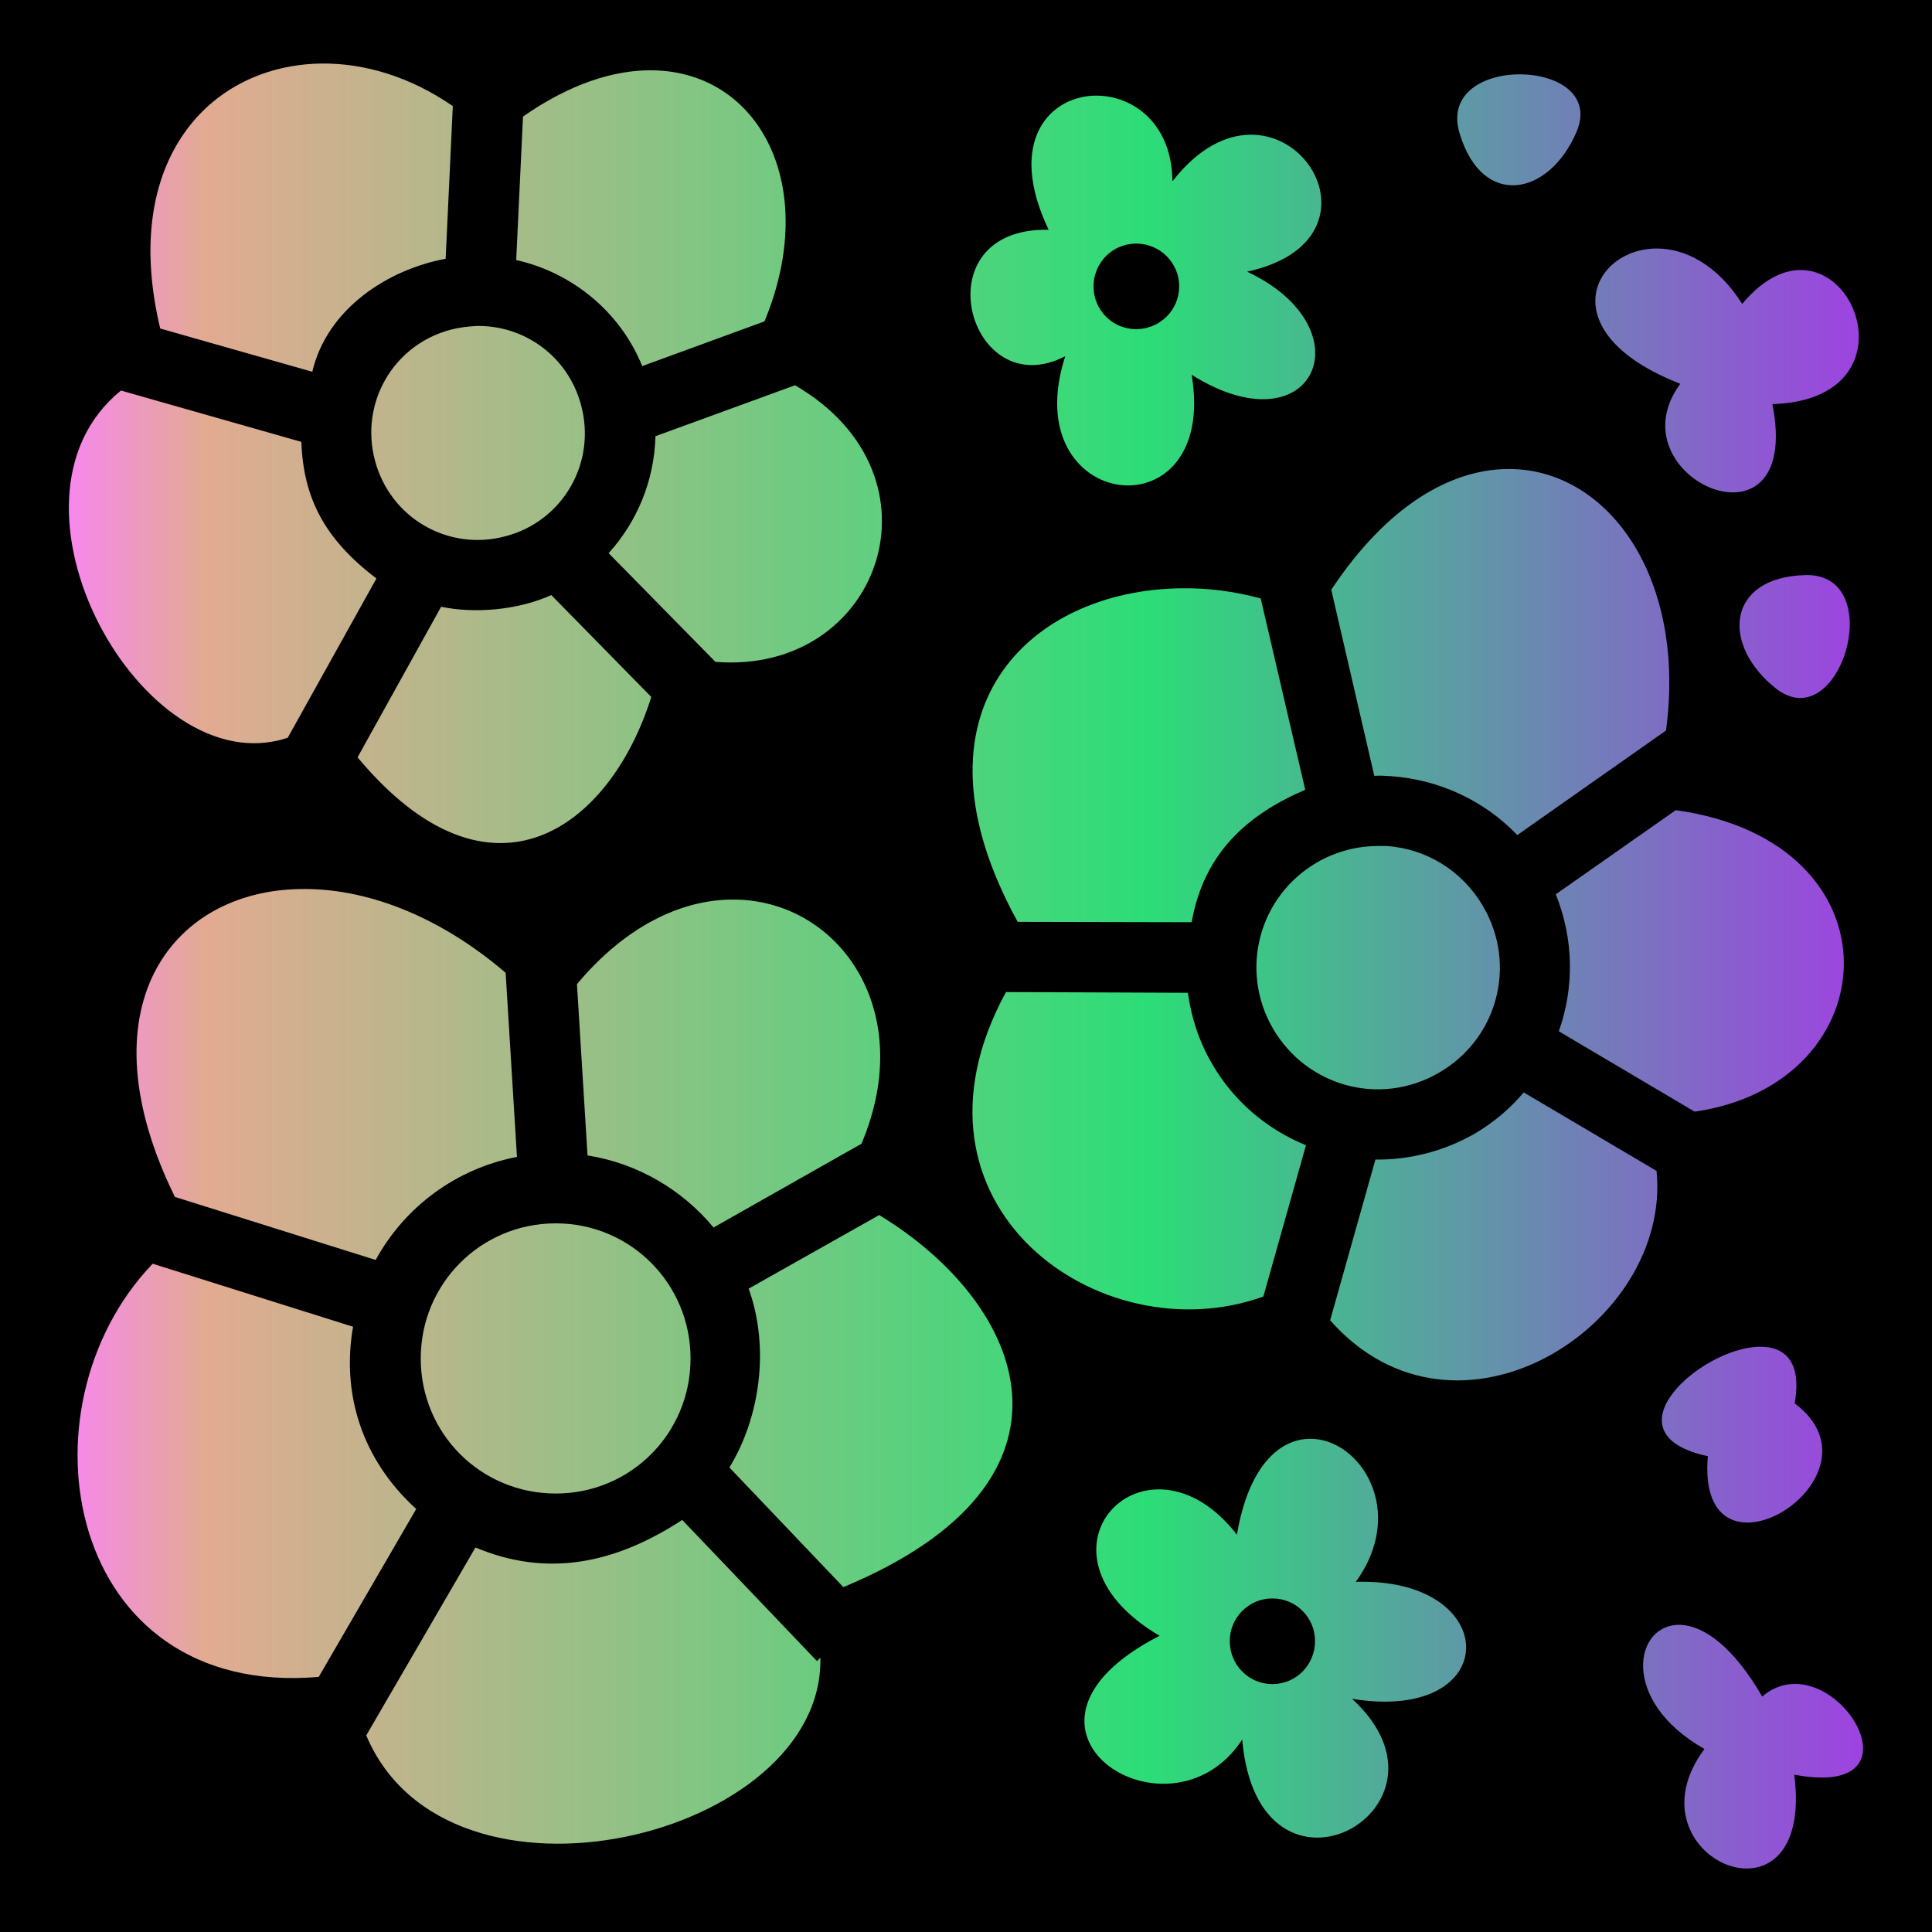 <?xml version="1.0" encoding="UTF-8" standalone="no"?>
<!DOCTYPE svg PUBLIC "-//W3C//DTD SVG 1.1//EN" "http://www.w3.org/Graphics/SVG/1.1/DTD/svg11.dtd">
<svg width="100%" height="100%" viewBox="0 0 512 512" version="1.1" xmlns="http://www.w3.org/2000/svg" xmlns:xlink="http://www.w3.org/1999/xlink" xml:space="preserve" xmlns:serif="http://www.serif.com/" style="fill-rule:evenodd;clip-rule:evenodd;stroke-linejoin:round;stroke-miterlimit:2;">
    <rect x="0" y="0" width="512" height="512" style="fill-rule:nonzero;"/>
    <g>
        <path d="M85.16,16.84C55.86,17.22 31.76,42.25 42.46,87.06L82.76,98.52C86.68,81.82 102.8,71.4 118.1,68.58L120,28.12C108.8,20.36 96.56,16.69 85.16,16.84ZM172.8,18.63C162.6,18.53 151,22.25 138.6,30.89L136.8,68.91C151.5,72.2 164.3,82.49 170.2,97.02L202.6,85.17C217.4,49.41 201.3,18.92 172.8,18.63ZM403.1,19.69C393.4,19.59 383.6,24.64 386.8,35.29C392.8,55.43 410.5,52.02 417.8,34.95C422,25.03 412.7,19.79 403,19.7L403.1,19.69ZM290.8,25.34C278.4,25.2 266.6,37.24 277.9,60.89C243.7,60.18 256.6,107.7 282.3,94.4C268.9,135.8 323,142.3 315.8,99.32C348.1,119.6 362.7,87.17 330.5,71.99C372.7,62.82 337.9,12.95 310.7,48.07C310.6,32.94 300.5,25.46 290.8,25.35L290.8,25.34ZM301.1,64.55C307.4,64.55 312.5,69.63 312.5,75.89C312.5,82.16 307.4,87.23 301.1,87.23C294.8,87.23 289.8,82.16 289.8,75.89C289.8,69.63 294.8,64.55 301.1,64.55ZM439.2,65.86C421.8,65.75 410.9,88.35 445.3,101.7C427,126.5 478,149.1 469.7,107.1C512.4,105.8 486.9,50.36 461.7,80.54C455,69.99 446.5,65.9 439.2,65.86ZM119.4,87.38C104.1,91.46 95.36,106.9 99.36,122C103.4,137.3 118.8,146.2 134,142.1C149.2,138.1 158.1,122.6 154,107.4C150.6,94.5 139,86.15 126.3,86.39C124,86.49 121.4,86.85 119.4,87.38ZM210.7,102.1L173.7,115.6C173.4,127.3 168.9,138.2 161.3,146.6L189.6,175.4C233.3,178.9 252,126.1 210.7,102.1ZM32.06,103.5C-4.139,132.8 37.96,208.4 76.26,195.5L99.76,153.3C85.88,142.8 80.39,131.8 79.86,117.1L32.06,103.5ZM399.3,124.3C384.3,124.5 367.5,134.1 352.8,156.3L364.2,205.6C365.7,205.5 367.2,205.6 368.7,205.7C381.2,206.6 393.2,212 402.1,221.3L441.5,193.6C446.9,153.7 426.7,124.9 400.7,124.3L399.3,124.3ZM478.4,152.4C457.4,153 456.1,171 470.7,182.5C487.7,195.7 500.6,151.8 478.4,152.4ZM313.1,155.9C273,156.3 238.8,188.2 269.7,244.3L315.8,244.4C319.1,225.7 331,215.7 345.9,209.3L334.1,158.6C327.2,156.7 320,155.8 313.1,155.9ZM146.1,157.7C137,161.8 125.6,162.6 116.9,160.8L94.76,200.7C130.1,243.1 161.7,219.4 172.6,184.7L146.1,157.7ZM444.1,214.7L412.3,237C417.1,248.9 417.2,261.8 413.1,273.3L449.1,294.6C500.7,287.2 504.6,223.1 444.1,214.7ZM365.2,224.2C359.7,224.2 354.2,225.6 349.1,228.5C333.6,237.5 328.4,257 337.3,272.5C346.3,288 365.8,293.3 381.3,284.3C396.8,275.4 402.1,255.8 393.1,240.3C387.5,230.6 377.8,224.9 367.5,224.2L365.2,224.2ZM79.66,235.6C44.96,236.1 21.86,267.5 46.36,317.2L99.56,333.9C107.2,319.9 120.8,309.7 137,306.6L134,257.8C115.9,242.3 96.46,235.3 79.66,235.6ZM193.6,238.4C180.5,238.6 165.9,245.3 152.9,260.8L155.7,306.2C169,308.3 180.8,315.3 189.1,325.3L228.3,303.1C243.4,267.4 221.8,237.9 193.6,238.4ZM266.6,262.9C235.8,319.3 291.5,359.2 334.8,343.6L346.1,303.5C336,299.4 327,292 321.2,281.9C317.7,275.9 315.7,269.6 314.8,263.1L266.6,262.9ZM403.8,289.5C400.2,293.8 395.8,297.5 390.7,300.5C382.4,305.2 373.4,307.4 364.5,307.3L352.5,349.9C386.1,387.9 443.1,351.1 439,310.3L403.8,289.5ZM233,322L198.4,341.5C204.1,357.3 201.3,375.9 193.3,388.9L223.5,420.6C291.1,392.5 272,345.7 233,322ZM147.3,324.2C127.4,324.2 111.5,340.2 111.5,360C111.5,379.9 127.4,395.8 147.3,395.8C167.1,395.8 183,379.9 183,360C183,340.2 167.1,324.2 147.3,324.2ZM40.46,334.9C3.761,373.2 17.46,450.1 84.46,444.4L110.3,399.9C95.69,386.6 90.51,369.1 93.56,351.6L40.46,334.9ZM466.4,356.9C450.9,357 424.9,380 452.6,385.9C449.3,423.9 501.7,391.4 475.6,371.9C477.6,360.8 472.9,356.8 466.4,356.9ZM347.2,381.3C339.2,381.3 330.9,388.4 327.8,406.7C303.9,376 269.6,411.3 307.3,433.5C259.7,457.9 309.9,490.5 329.2,461C333.5,510.5 390,479.2 358.3,450.2C398.5,456.8 398.4,418 359.3,419.2C372.9,400.5 360.5,381.2 347.2,381.3ZM180.8,402.8C162.7,414.6 144.8,418 126,410.1L97.06,459.9C118.7,511.3 218.5,487 217.4,439.3L216.5,440.2L180.8,402.8ZM337.2,423.6C343.5,423.6 348.5,428.7 348.5,434.9C348.5,441.2 343.5,446.3 337.2,446.3C330.9,446.3 325.9,441.2 325.9,434.9C325.9,428.7 330.9,423.6 337.2,423.6ZM445.3,430.6C433.1,430.2 429.1,450.7 451.7,463.5C430.2,492.3 481.1,514.2 475.5,470.3C512.2,477.3 485.1,434.2 467,449.6C459.2,436.1 451.3,430.8 445.3,430.6Z" style="fill:url(#_Linear1);fill-rule:nonzero;"/>
    </g>
    <defs>
        <linearGradient id="_Linear1" x1="0" y1="0" x2="1" y2="0" gradientUnits="userSpaceOnUse" gradientTransform="matrix(475.481,0,0,478.338,18.247,256.005)"><stop offset="0" style="stop-color:rgb(248,134,241);stop-opacity:1"/><stop offset="0.08" style="stop-color:rgb(226,171,145);stop-opacity:1"/><stop offset="0.6" style="stop-color:rgb(44,221,119);stop-opacity:1"/><stop offset="1" style="stop-color:rgb(159,65,226);stop-opacity:1"/></linearGradient>
    </defs>
</svg>
